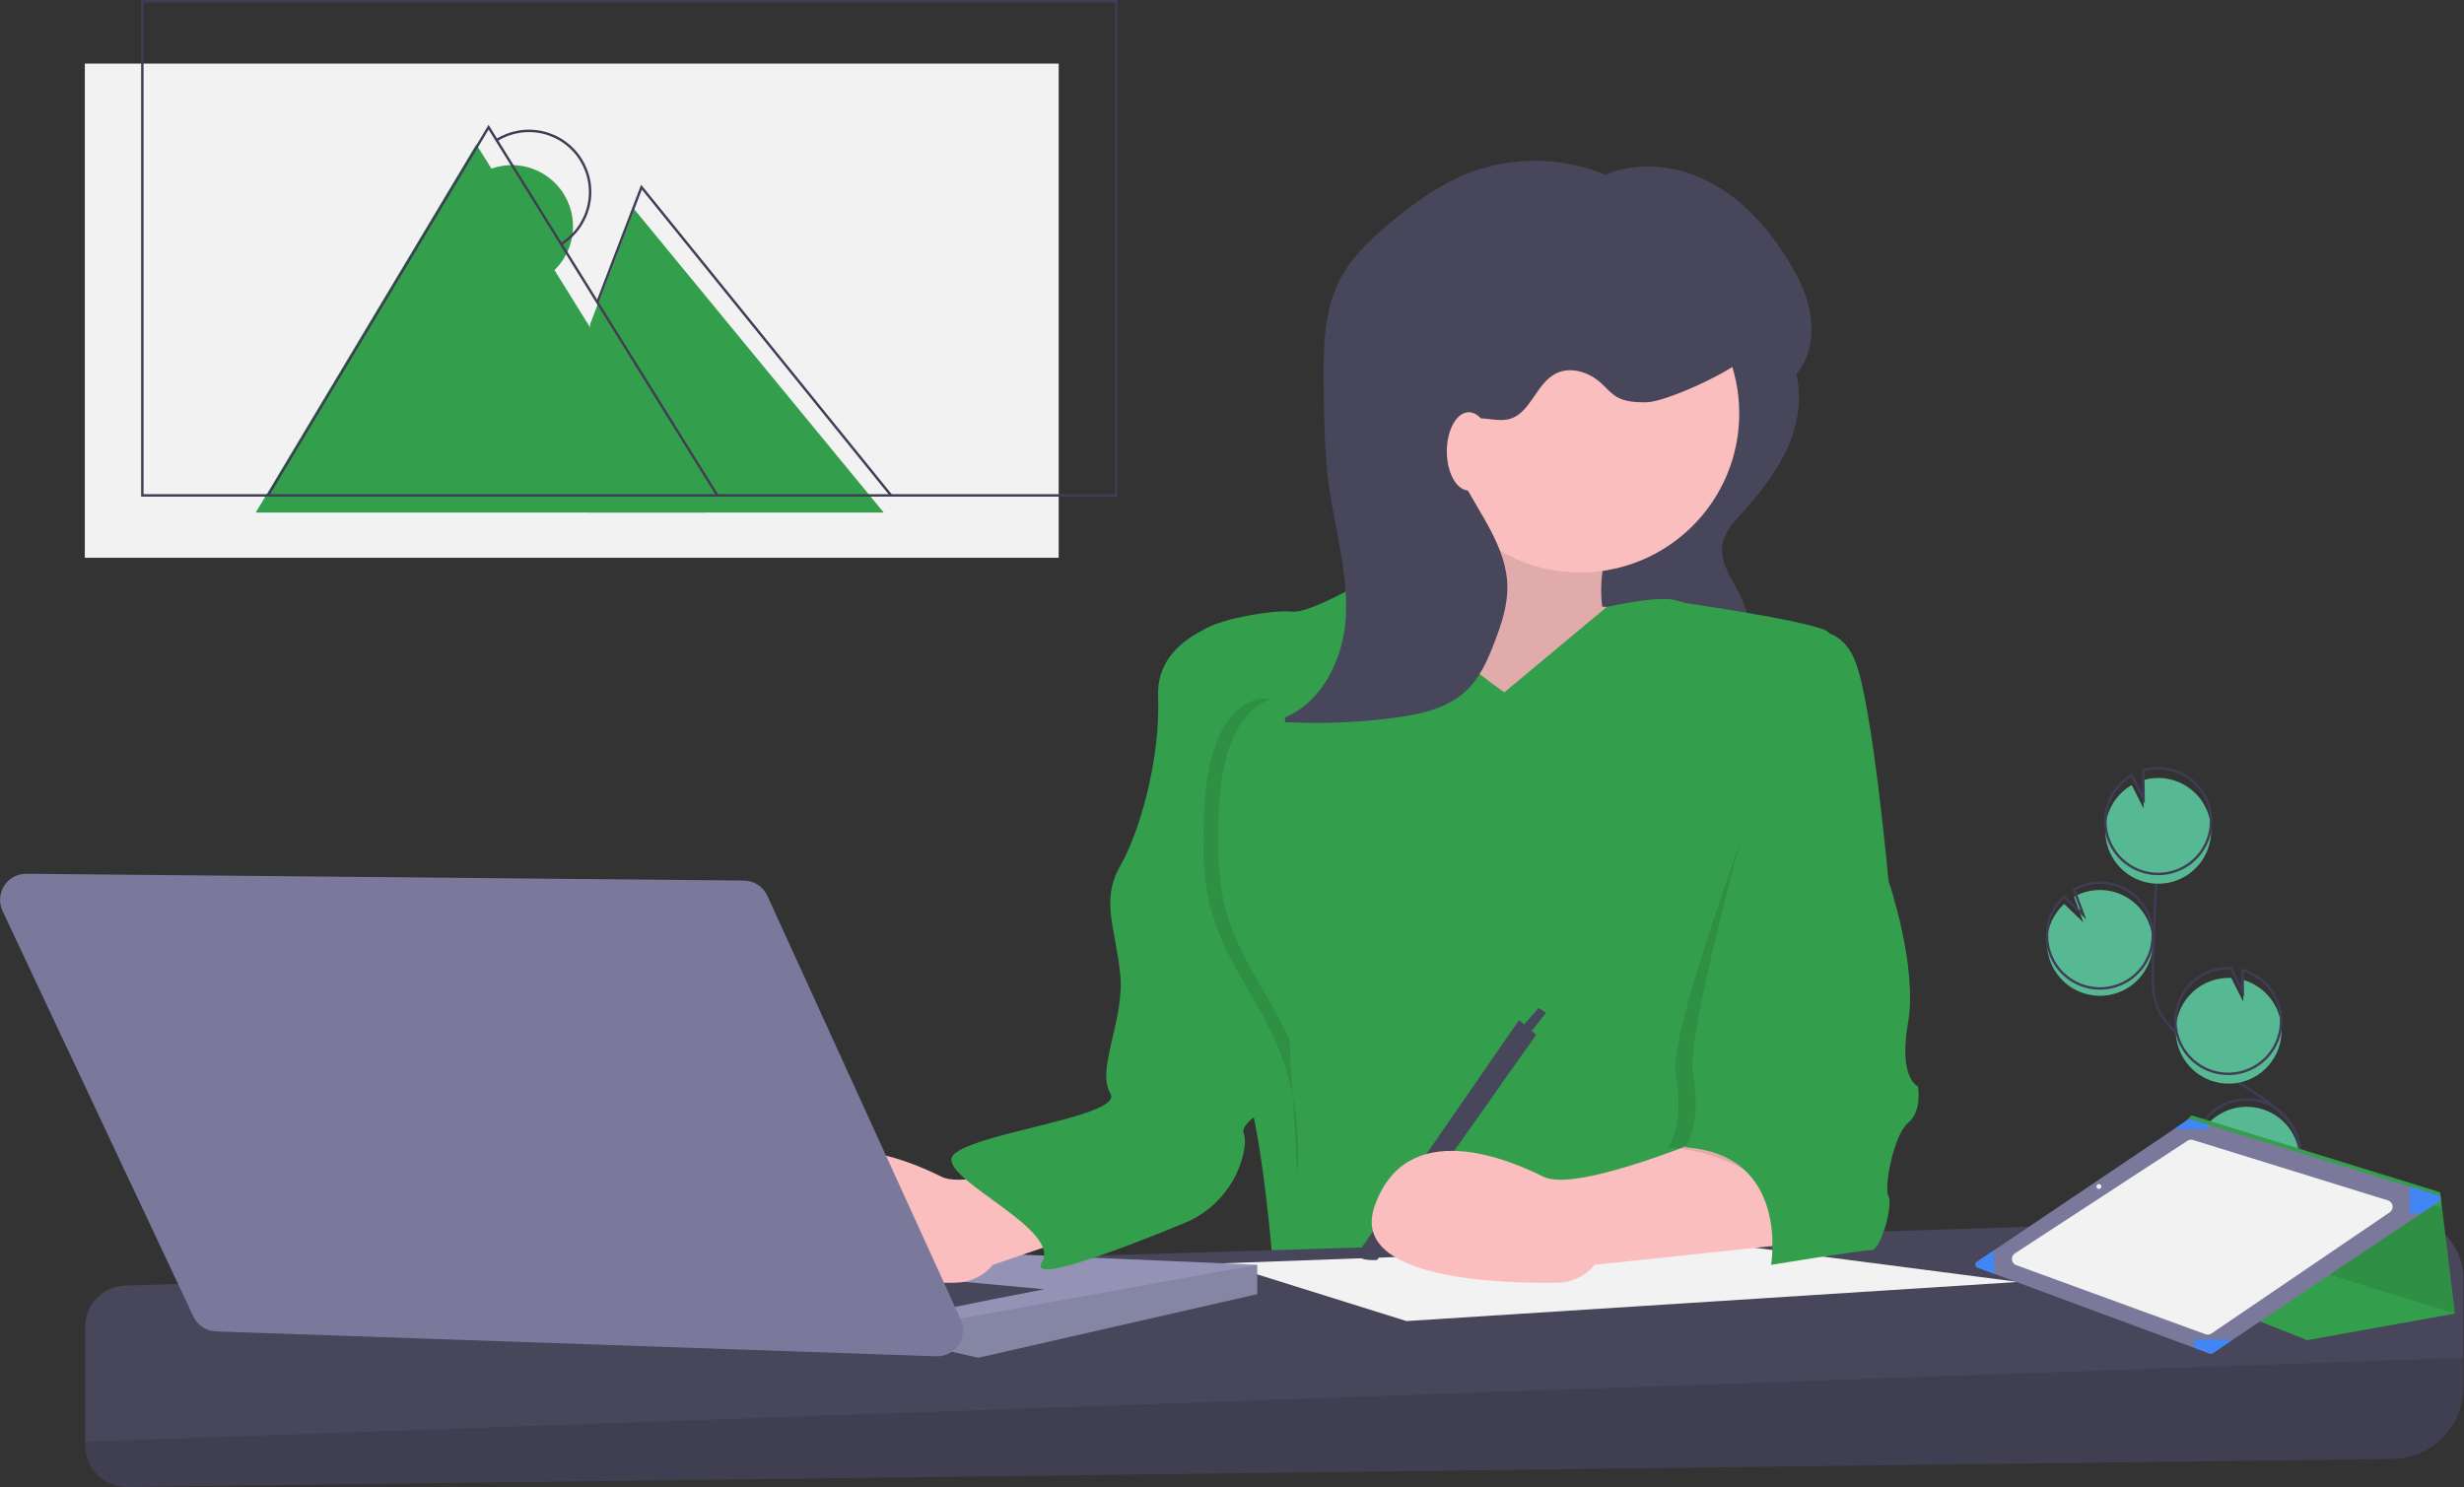 <svg width="1007" height="608" viewBox="0 0 1007 608" fill="none" xmlns="http://www.w3.org/2000/svg">
<rect x="0" y="0" width="1007" height="608" fill="#333333" stroke="none"/>
<g clip-path="url(#clip0)">
<path d="M857.177 407.016C860.521 407.175 863.857 406.555 866.92 405.204C869.984 403.854 872.692 401.81 874.832 399.234C876.971 396.659 878.482 393.621 879.248 390.362C880.013 387.102 880.01 383.709 879.24 380.451C878.471 377.192 876.954 374.157 874.811 371.585C872.669 369.012 869.957 366.972 866.892 365.626C863.826 364.28 860.49 363.665 857.145 363.828C853.801 363.991 850.541 364.929 847.621 366.568L851.44 377.033L843.582 369.489C839.369 373.341 836.857 378.708 836.598 384.411C836.499 386.411 836.684 388.416 837.147 390.365C838.221 394.941 840.757 399.042 844.372 402.047C847.986 405.051 852.481 406.796 857.177 407.016V407.016Z" fill="#57B894"/>
<path d="M920.355 522.53C915.771 514.045 920.972 503.643 926.949 496.075C932.927 488.507 940.212 480.632 940.057 470.989C939.835 457.13 925.125 448.947 913.372 441.6C904.652 436.147 896.608 429.68 889.411 422.334C886.525 419.388 883.736 416.238 882.048 412.476C879.617 407.058 879.685 400.893 879.838 394.957C880.349 375.181 881.326 355.424 882.769 335.687" stroke="#3F3D56" stroke-miterlimit="10"/>
<path d="M857.177 404.016C860.521 404.175 863.857 403.555 866.92 402.204C869.984 400.854 872.692 398.81 874.832 396.234C876.971 393.659 878.482 390.621 879.248 387.362C880.013 384.102 880.01 380.709 879.24 377.451C878.471 374.192 876.954 371.157 874.811 368.585C872.669 366.012 869.957 363.972 866.892 362.626C863.826 361.28 860.49 360.665 857.145 360.828C853.801 360.991 850.541 361.929 847.621 363.568L851.44 374.033L843.582 366.489C839.369 370.341 836.857 375.708 836.598 381.411C836.499 383.411 836.684 385.416 837.147 387.365C838.221 391.941 840.757 396.042 844.372 399.047C847.986 402.051 852.481 403.796 857.177 404.016V404.016Z" stroke="#3F3D56" stroke-miterlimit="10"/>
<path d="M860.427 338.606C860.595 334.986 861.672 331.466 863.558 328.371C865.444 325.277 868.078 322.706 871.218 320.897L876.058 330.47L875.912 318.881C880.308 317.586 885.001 317.722 889.315 319.268C893.629 320.815 897.34 323.692 899.911 327.485C902.483 331.278 903.783 335.79 903.624 340.37C903.464 344.949 901.853 349.36 899.024 352.965C896.194 356.569 892.292 359.181 887.881 360.424C883.47 361.666 878.778 361.475 874.483 359.877C870.188 358.279 866.512 355.358 863.986 351.534C861.459 347.711 860.213 343.184 860.427 338.606V338.606Z" fill="#57B894"/>
<path d="M860.427 334.606C860.595 330.986 861.672 327.466 863.558 324.371C865.444 321.277 868.078 318.706 871.218 316.897L876.058 326.47L875.912 314.881C880.308 313.586 885.001 313.722 889.315 315.268C893.629 316.815 897.34 319.692 899.911 323.485C902.483 327.278 903.783 331.79 903.624 336.37C903.464 340.949 901.853 345.36 899.024 348.965C896.194 352.569 892.292 355.181 887.881 356.424C883.47 357.666 878.778 357.475 874.483 355.877C870.188 354.279 866.512 351.358 863.986 347.534C861.459 343.711 860.213 339.184 860.427 334.606V334.606Z" stroke="#3F3D56" stroke-miterlimit="10"/>
<path d="M909.812 442.931C915.114 443.179 920.323 441.466 924.444 438.12C928.566 434.775 931.312 430.029 932.159 424.789C933.007 419.548 931.896 414.179 929.04 409.705C926.183 405.231 921.779 401.964 916.669 400.528L916.781 409.433L911.888 399.746C911.868 399.743 911.849 399.742 911.829 399.742C908.993 399.61 906.159 400.037 903.488 401C900.818 401.963 898.363 403.442 896.264 405.354C894.165 407.266 892.463 409.572 891.256 412.141C890.048 414.71 889.358 417.492 889.226 420.328C889.094 423.164 889.521 425.998 890.484 428.669C891.447 431.339 892.926 433.794 894.838 435.893C896.749 437.992 899.055 439.694 901.625 440.901C904.194 442.109 906.976 442.798 909.812 442.931V442.931Z" fill="#57B894"/>
<path d="M909.646 438.931C914.948 439.179 920.157 437.466 924.278 434.12C928.399 430.775 931.146 426.029 931.993 420.789C932.841 415.548 931.73 410.179 928.873 405.705C926.017 401.231 921.614 397.964 916.503 396.528L916.615 405.433L911.722 395.746C911.702 395.743 911.683 395.742 911.663 395.742C908.827 395.61 905.993 396.037 903.322 397C900.652 397.963 898.197 399.442 896.098 401.354C893.999 403.266 892.297 405.572 891.09 408.141C889.882 410.71 889.192 413.492 889.06 416.328C888.928 419.164 889.355 421.998 890.318 424.669C891.281 427.339 892.76 429.794 894.672 431.893C896.583 433.992 898.889 435.694 901.459 436.901C904.028 438.109 906.81 438.798 909.646 438.931V438.931Z" stroke="#3F3D56" stroke-miterlimit="10"/>
<path d="M898.974 483.895C901.242 488.303 904.957 491.797 909.496 493.791C914.034 495.784 919.12 496.157 923.901 494.846C928.682 493.535 932.866 490.62 935.753 486.59C938.64 482.56 940.053 477.66 939.755 472.712C939.458 467.763 937.468 463.068 934.12 459.412C930.771 455.757 926.268 453.364 921.364 452.635C916.461 451.906 911.456 452.885 907.189 455.408C902.922 457.931 899.652 461.845 897.928 466.492L911.429 477.478L896.577 474.036C896.575 477.467 897.397 480.848 898.974 483.895V483.895Z" fill="#57B894"/>
<path d="M898.974 480.895C901.242 485.303 904.957 488.797 909.496 490.791C914.034 492.784 919.12 493.157 923.901 491.846C928.682 490.535 932.866 487.62 935.753 483.59C938.64 479.56 940.053 474.66 939.755 469.712C939.458 464.763 937.468 460.068 934.12 456.412C930.771 452.757 926.268 450.364 921.364 449.635C916.461 448.906 911.456 449.885 907.189 452.408C902.922 454.931 899.652 458.845 897.928 463.492L911.429 474.478L896.577 471.036C896.575 474.467 897.397 477.848 898.974 480.895V480.895Z" stroke="#3F3D56" stroke-miterlimit="10"/>
<path d="M734.074 152.714C736.679 162.974 734.695 174.008 730.285 183.632C725.875 193.255 719.175 201.643 712.085 209.504C708.517 213.459 704.657 217.663 703.9 222.935C702.891 229.964 707.631 236.325 710.814 242.673C713.598 248.233 715.287 254.276 715.788 260.473C716.216 265.795 715.551 271.659 711.823 275.482C708.229 279.167 702.71 280.058 697.585 280.535C683.469 281.845 669.249 281.501 655.213 279.511C659.146 274.28 657.668 271.034 657.299 264.5C656.573 251.681 647.245 240.076 645.433 227.365C643.993 217.26 650.682 207.983 657.005 199.97L685.997 163.226C690.801 157.137 695.586 150.866 699.036 143.885C701.501 138.897 701.963 129.532 708.165 127.869C719.851 124.735 731.801 143.765 734.074 152.714Z" fill="#47465A"/>
<path d="M591.799 183C591.799 183 571.799 242 561.799 246C551.799 250 621.799 322 621.799 322L672.799 297L674.799 249L654.799 248C654.799 248 651.799 228 661.799 218C671.799 208 591.799 183 591.799 183Z" fill="#FBBEBE"/>
<path opacity="0.1" d="M591.799 183C591.799 183 571.799 242 561.799 246C551.799 250 621.799 322 621.799 322L672.799 297L674.799 249L654.799 248C654.799 248 651.799 228 661.799 218C671.799 208 591.799 183 591.799 183Z" fill="black"/>
<path d="M614.799 283C614.799 283 571.799 254 569.799 230C569.799 230 537.799 251 527.799 250C517.799 249 490.799 255 490.799 259C490.799 263 515.799 376 515.799 376C515.799 376 497.799 424 506.799 439C515.799 454 520.799 524 520.799 524H728.799C728.799 524 700.799 475 715.799 440C730.799 405 736.799 258 736.799 258C736.799 258 725.799 250 714.799 252C703.799 254 690.799 246 682.799 245C674.799 244 656.668 248.094 656.668 248.094L614.799 283Z" fill="#339F4C"/>
<path d="M1006.8 522.928V566.928C1006.8 574.672 1003.75 582.103 998.306 587.612C992.865 593.121 985.472 596.263 977.729 596.359L51.912 607.789C49.674 607.817 47.454 607.4 45.379 606.563C43.304 605.726 41.416 604.485 39.824 602.912C38.232 601.34 36.968 599.467 36.105 597.403C35.243 595.338 34.799 593.123 34.799 590.886V542.247C34.799 537.893 36.494 533.709 39.525 530.583C42.556 527.457 46.685 525.633 51.038 525.499L979.883 496.831C983.378 496.723 986.859 497.318 990.12 498.581C993.38 499.844 996.354 501.749 998.864 504.183C1001.37 506.617 1003.37 509.531 1004.73 512.751C1006.1 515.971 1006.8 519.432 1006.8 522.928V522.928Z" fill="#47465A"/>
<path opacity="0.1" d="M1006.8 555V566.928C1006.8 574.672 1003.75 582.103 998.306 587.612C992.865 593.121 985.472 596.263 977.729 596.359L51.912 607.789C49.674 607.817 47.454 607.4 45.379 606.563C43.304 605.726 41.416 604.485 39.824 602.912C38.232 601.34 36.968 599.467 36.105 597.403C35.243 595.338 34.799 593.123 34.799 590.886V589.32L1006.8 555Z" fill="black"/>
<path d="M824.799 524L707.659 508.801L499.362 516.4L574.799 540L824.799 524Z" fill="#F2F2F2"/>
<path d="M513.799 517V529L399.799 555L388.659 552.43L386.799 552L304.799 508L513.799 517Z" fill="#9493B6"/>
<path opacity="0.1" d="M513.799 517V529L399.799 555L388.659 552.43L386.799 540L513.799 517Z" fill="black"/>
<path d="M382.799 536C384.799 535 426.799 527 426.799 527L350.799 520L382.799 536Z" fill="#47465A"/>
<path d="M645.799 234C681.697 234 710.799 204.899 710.799 169C710.799 133.102 681.697 104 645.799 104C609.9 104 580.799 133.102 580.799 169C580.799 204.899 609.9 234 645.799 234Z" fill="#FBBEBE"/>
<path d="M456.799 463C456.799 463 398.799 488 384.799 481C370.799 474 328.799 456 315.799 493C305.315 522.838 366.515 524.712 390.6 524.319C393.512 524.272 396.379 523.593 399.003 522.329C401.627 521.065 403.946 519.247 405.799 517V517L489.299 488.5C489.299 488.5 470.799 457 456.799 463Z" fill="#FBBEBE"/>
<path d="M620.799 417L627.799 423L562.799 515C562.799 515 552.799 516 555.799 511L620.799 417Z" fill="#47465A"/>
<path d="M624.799 423L631.799 414L628.799 412L621.799 420L624.799 423Z" fill="#47465A"/>
<path d="M506.299 252.5C506.299 252.5 472.299 258.5 473.299 284.5C474.299 310.5 465.799 340 457.799 354C449.799 368 455.799 379 457.799 398C459.799 417 447.799 437 453.799 447C459.799 457 388.799 464 388.799 474C388.799 484 433.799 503 425.799 516C420.043 525.353 460.612 509.602 483.829 500.028C489.875 497.59 495.243 493.73 499.479 488.774C503.714 483.819 506.691 477.914 508.158 471.563C508.861 468.375 509.049 465.5 508.299 463.5C505.299 455.5 540.799 445 541.799 425C542.799 405 536.799 385 531.799 365C526.799 345 506.299 252.5 506.299 252.5Z" fill="#339F4C"/>
<path d="M10.777 357.161L304.016 359.936C306.043 359.955 308.023 360.552 309.723 361.656C311.423 362.76 312.773 364.327 313.615 366.171L392.642 539.321C393.397 540.974 393.716 542.792 393.571 544.603C393.425 546.413 392.819 548.157 391.811 549.668C390.802 551.179 389.424 552.407 387.808 553.236C386.191 554.065 384.389 554.467 382.574 554.404L88.305 544.225C86.346 544.157 84.443 543.551 82.806 542.472C81.169 541.393 79.861 539.883 79.026 538.109L1.028 372.363C0.26 370.73 -0.082 368.929 0.036 367.128C0.153 365.328 0.726 363.586 1.7 362.067C2.674 360.548 4.018 359.301 5.605 358.443C7.193 357.585 8.972 357.144 10.777 357.161Z" fill="#7A799C"/>
<path d="M702.799 463C702.799 463 644.799 488 630.799 481C616.799 474 574.799 456 561.799 493C551.315 522.838 612.515 524.712 636.6 524.319C639.512 524.272 642.379 523.593 645.003 522.329C647.627 521.065 649.946 519.247 651.799 517V517L736.799 508C736.799 508 716.799 457 702.799 463Z" fill="#FBBEBE"/>
<path opacity="0.1" d="M737.299 273.5C737.299 273.5 751.799 254 758.799 272C765.799 290 764.799 360 764.799 360C764.799 360 776.799 395 772.799 418C768.799 441 776.799 444 776.799 444C776.799 444 778.799 454 772.799 459C766.799 464 762.799 486 764.799 489C766.799 492 761.799 511 757.799 511C753.799 511 745.299 509.5 745.299 509.5C745.299 509.5 724.799 472 681.799 469C681.799 469 688.799 459 684.799 439C680.799 419 737.299 273.5 737.299 273.5Z" fill="black"/>
<path d="M734.799 259C734.799 259 751.299 252.5 758.299 270.5C765.299 288.5 771.799 360 771.799 360C771.799 360 783.799 395 779.799 418C775.799 441 783.799 444 783.799 444C783.799 444 785.799 454 779.799 459C773.799 464 769.799 486 771.799 489C773.799 492 768.799 511 764.799 511C760.799 511 723.799 517 723.799 517C723.799 517 731.799 472 688.799 469C688.799 469 695.799 459 691.799 439C687.799 419 734.799 259 734.799 259Z" fill="#339F4C"/>
<path d="M667.573 77.272C657.601 71.035 646.317 67.2 634.61 66.069C622.903 64.937 611.093 66.541 600.111 70.754C588.339 75.385 577.94 82.924 568.214 91.014C560.412 97.504 552.804 104.584 548.011 113.53C540.744 127.092 540.765 143.236 540.962 158.622C541.133 172.017 541.307 185.453 543.133 198.725C545.637 216.927 551.246 234.949 549.958 253.277C548.67 271.606 537.898 291.161 519.891 294.817C536.642 296.084 553.48 295.599 570.13 293.37C580.624 291.964 591.64 289.56 599.312 282.264C604.915 276.936 608.082 269.589 610.838 262.364C613.607 255.103 616.143 247.557 616.045 239.786C615.843 223.616 604.615 210.053 597.287 195.638C595.231 191.592 593.425 187.242 593.497 182.703C593.568 178.165 595.937 173.401 600.155 171.725C605.36 169.657 611.387 172.742 616.798 171.296C625.491 168.974 627.748 156.901 635.729 152.746C641.635 149.672 649.173 151.977 654.139 156.412C656.36 158.396 658.262 160.793 660.837 162.287C664.329 164.312 668.571 164.411 672.608 164.455C680.144 164.539 705.867 152.725 711.299 147.5C716.597 174.753 755.997 151.035 733.385 110.827C725.513 96.828 715.07 83.825 701.179 75.762C687.288 67.698 669.565 65.198 654.982 71.93" fill="#47465A"/>
<path d="M600.299 200.5C605.269 200.5 609.299 193.337 609.299 184.5C609.299 175.664 605.269 168.5 600.299 168.5C595.328 168.5 591.299 175.664 591.299 184.5C591.299 193.337 595.328 200.5 600.299 200.5Z" fill="#FBBEBE"/>
<path d="M688.799 246.519C688.799 246.519 744.299 254.5 747.299 258.5C750.299 262.5 744.299 286.5 744.299 286.5L704.299 293.5L673.519 286.862L688.799 246.519Z" fill="#339F4C"/>
<path opacity="0.1" d="M518.679 285.677C510.321 284.236 502.169 291.801 497.841 301.775C493.513 311.749 492.337 323.7 491.912 335.311C491.489 346.851 491.739 358.636 494.367 369.607C499.763 392.136 514.25 408.064 522.634 428.78C529.073 445.216 531.677 462.905 530.247 480.5" fill="black"/>
<path d="M524.679 285.677C516.321 284.236 508.169 291.801 503.841 301.775C499.513 311.749 498.337 323.7 497.912 335.311C497.489 346.851 497.739 358.636 500.367 369.607C505.763 392.136 520.25 408.064 528.634 428.78C535.073 445.216 537.677 462.905 536.247 480.5" fill="#339F4C"/>
<path d="M846.099 509.119L942.837 547.814L1003.3 536.931L998.026 493.653L997.252 487.353L895.678 455.913L888.422 463.168L846.099 509.119Z" fill="#339F4C"/>
<path opacity="0.1" d="M901.724 463.616V505.491L1003.3 536.931L998.026 493.653L901.724 463.616Z" fill="black"/>
<path d="M808.219 518.162L815.065 520.697L896.711 550.934L903.056 553.284C903.255 553.359 903.47 553.385 903.682 553.36C903.894 553.335 904.097 553.26 904.273 553.14L911.75 548.127L989.528 495.946L996.876 491.018C997.088 490.876 997.255 490.677 997.359 490.443C997.462 490.209 997.497 489.951 997.459 489.699C997.422 489.446 997.314 489.209 997.147 489.015C996.98 488.822 996.762 488.68 996.518 488.605L984.801 485.017L902.44 459.786L895.249 457.58C895.057 457.52 894.853 457.505 894.653 457.534C894.454 457.564 894.263 457.638 894.096 457.752L888.431 461.569L815.051 510.986L807.94 515.777C807.733 515.915 807.569 516.108 807.466 516.333C807.362 516.558 807.322 516.808 807.351 517.055C807.38 517.301 807.476 517.535 807.629 517.73C807.782 517.926 807.986 518.075 808.219 518.162V518.162Z" fill="#7A799C"/>
<path d="M976.677 495.519L903.799 545.084C903.447 545.323 903.043 545.475 902.62 545.528C902.198 545.581 901.769 545.532 901.369 545.386L823.999 517.14C823.529 516.967 823.115 516.666 822.806 516.272C822.496 515.877 822.302 515.404 822.245 514.906C822.188 514.408 822.271 513.903 822.484 513.45C822.697 512.996 823.033 512.61 823.452 512.335L893.992 466.303C894.322 466.087 894.696 465.947 895.087 465.892C895.478 465.837 895.876 465.87 896.253 465.986L975.962 490.7C976.447 490.852 976.88 491.138 977.21 491.524C977.54 491.91 977.755 492.382 977.83 492.885C977.904 493.388 977.836 493.902 977.632 494.368C977.428 494.833 977.097 495.232 976.677 495.519Z" fill="#F2F2F2"/>
<path d="M984.801 485.017V495.946H989.528L996.876 491.019C997.088 490.876 997.255 490.677 997.359 490.443C997.462 490.209 997.497 489.951 997.459 489.699C997.422 489.446 997.314 489.209 997.147 489.015C996.98 488.822 996.762 488.68 996.518 488.605L984.801 485.017Z" fill="#4285F4"/>
<path d="M896.71 547.511V550.934L903.056 553.284C903.255 553.359 903.47 553.385 903.682 553.36C903.894 553.335 904.097 553.26 904.273 553.14L911.75 548.127V547.511H896.71Z" fill="#4285F4"/>
<path d="M808.219 518.162L815.065 520.697V510.986H815.051L807.94 515.777C807.733 515.915 807.569 516.108 807.466 516.333C807.362 516.558 807.322 516.808 807.351 517.055C807.38 517.301 807.476 517.535 807.629 517.73C807.782 517.926 807.986 518.075 808.219 518.162V518.162Z" fill="#4285F4"/>
<path d="M888.431 461.569H902.44V459.786L895.249 457.58C895.057 457.52 894.853 457.505 894.653 457.534C894.454 457.564 894.263 457.638 894.096 457.752L888.431 461.569Z" fill="#4285F4"/>
<path d="M857.799 486C858.351 486 858.799 485.552 858.799 485C858.799 484.448 858.351 484 857.799 484C857.246 484 856.799 484.448 856.799 485C856.799 485.552 857.246 486 857.799 486Z" fill="#F2F2F2"/>
<path d="M432.669 26H34.669V228H432.669V26Z" fill="#F2F2F2"/>
<path d="M104.527 209.5L194.669 59L288.169 209.5" fill="#339F4C"/>
<path d="M241.169 132.5L259.169 85.5L361.169 209.5H240.669L241.169 132.5Z" fill="#339F4C"/>
<path d="M222.218 113.826C225.02 112.111 227.458 109.862 229.39 107.205C231.322 104.548 232.712 101.536 233.48 98.342C234.248 95.148 234.379 91.833 233.865 88.588C233.351 85.344 232.202 82.232 230.485 79.431C228.768 76.63 226.516 74.196 223.857 72.266C221.198 70.336 218.185 68.949 214.99 68.185C211.795 67.42 208.481 67.293 205.236 67.81C201.992 68.327 198.881 69.478 196.082 71.198" fill="#339F4C"/>
<path d="M456.169 0.5H58.169V202.5H456.169V0.5Z" stroke="#3F3D56" stroke-miterlimit="10"/>
<path d="M109.527 202.5L199.669 52L293.169 202.5" stroke="#3F3D56" stroke-miterlimit="10"/>
<path d="M244.169 123.5L262.169 76.5L364.169 202.5" stroke="#3F3D56" stroke-miterlimit="10"/>
<path d="M229.218 99.826C232.02 98.112 234.458 95.862 236.39 93.205C238.322 90.548 239.712 87.536 240.48 84.342C241.248 81.148 241.379 77.833 240.865 74.588C240.351 71.344 239.202 68.232 237.485 65.431C235.768 62.63 233.516 60.196 230.857 58.266C228.198 56.336 225.185 54.949 221.99 54.185C218.795 53.42 215.481 53.293 212.236 53.81C208.992 54.327 205.881 55.478 203.082 57.198" stroke="#3F3D56" stroke-miterlimit="10"/>
</g>
<defs>
<clipPath id="clip0">
<rect width="1006.8" height="607.79" fill="white"/>
</clipPath>
</defs>
</svg>
